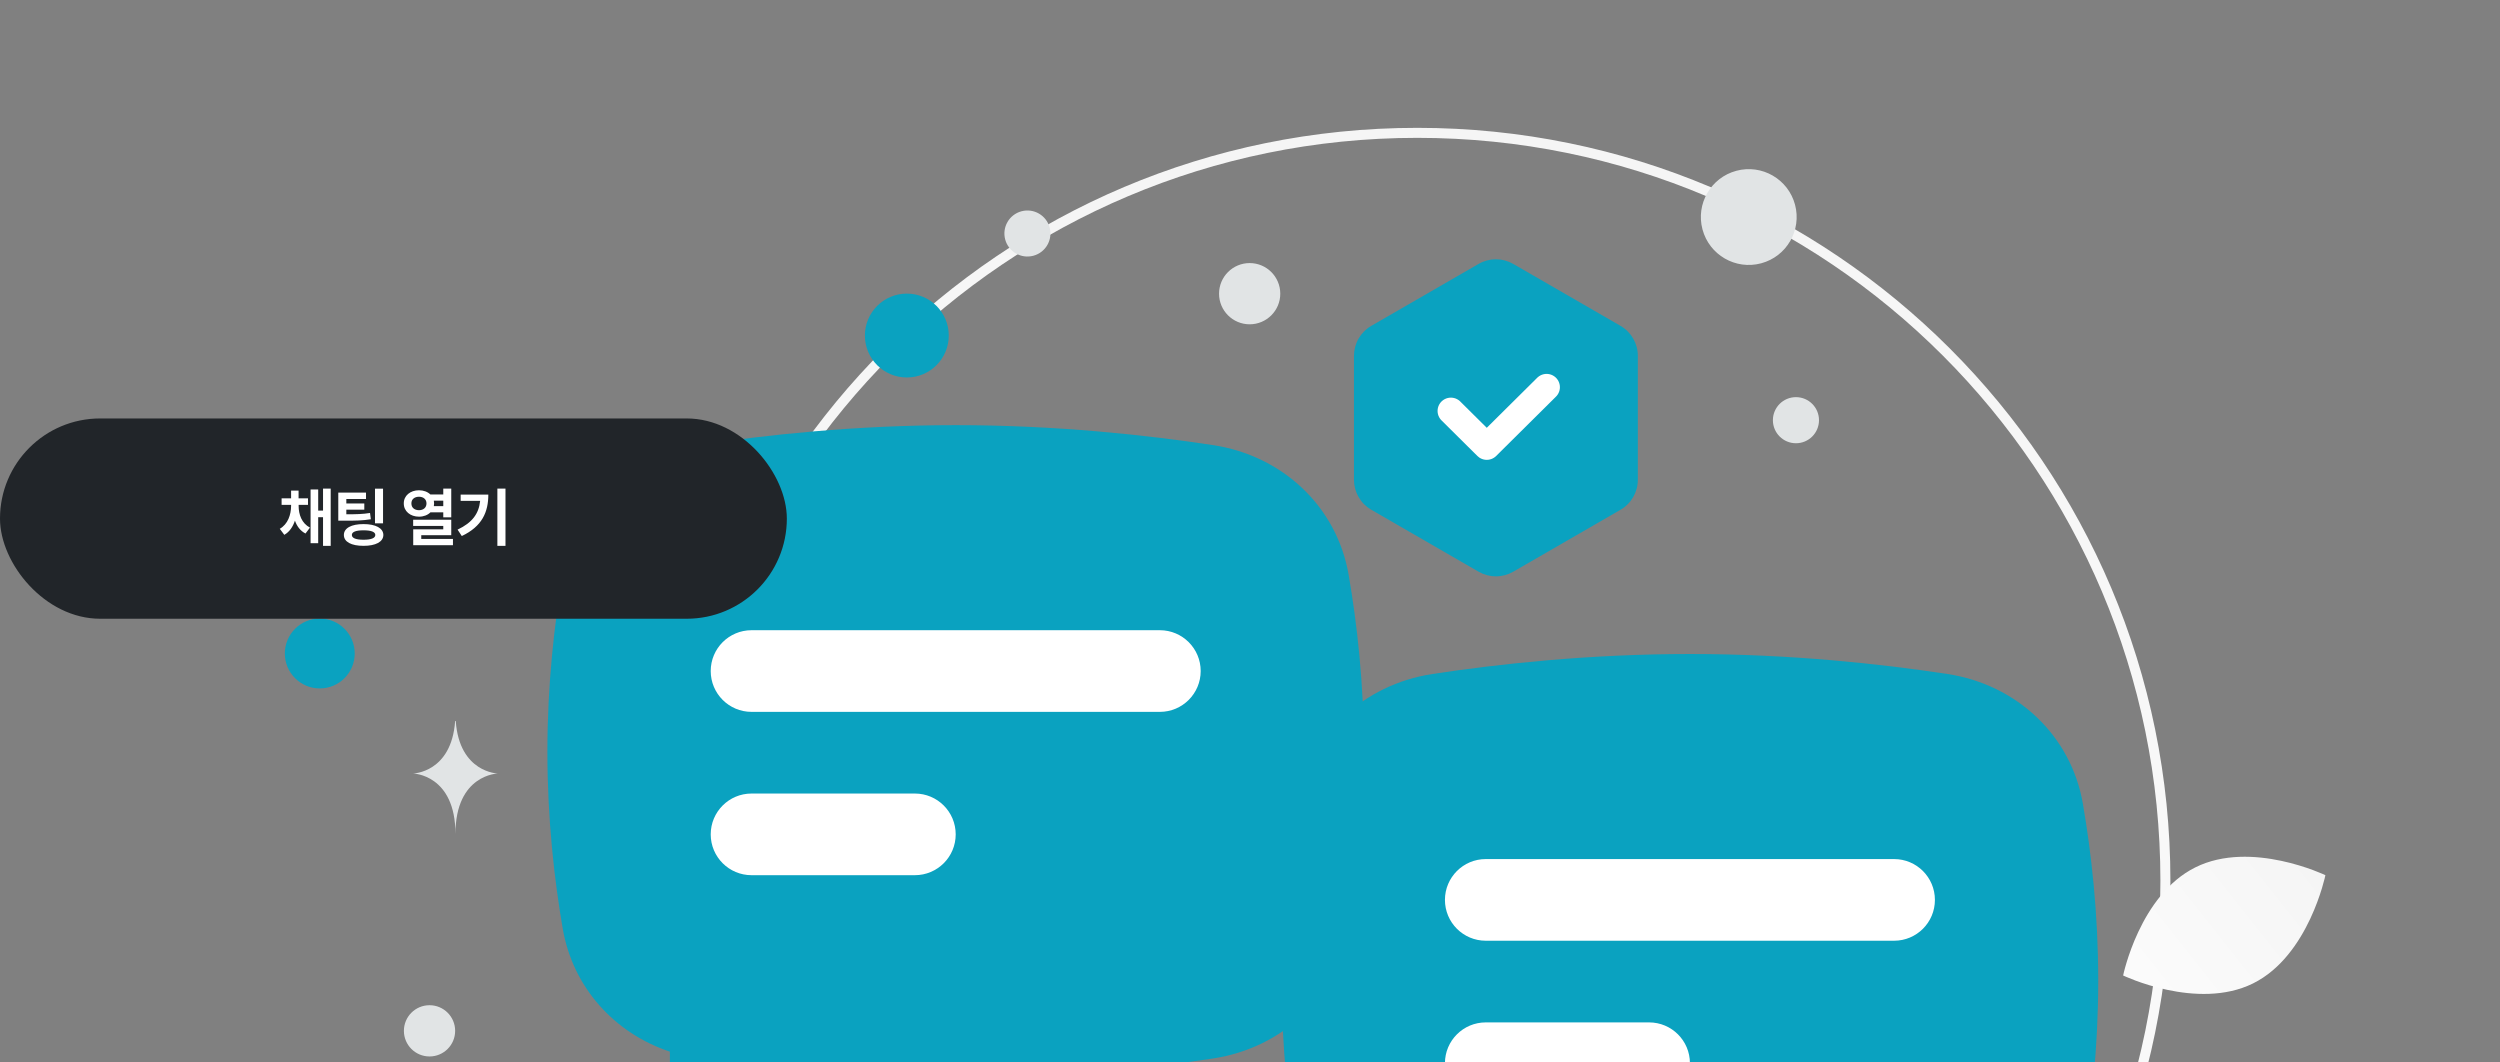 <svg width="699" height="297" viewBox="0 0 699 297" fill="none" xmlns="http://www.w3.org/2000/svg">
<rect x="0" y="0" width="699" height="297" fill="#808080" stroke="none"/>
<g clip-path="url(#clip0_19_763)">
<path d="M396.266 455.508C511.794 455.508 605.448 361.854 605.448 246.326C605.448 130.798 511.794 37.144 396.266 37.144C280.738 37.144 187.084 130.798 187.084 246.326C187.084 361.854 280.738 455.508 396.266 455.508Z" stroke="url(#paint0_linear_19_763)" stroke-width="2.797"/>
<path d="M367.308 222.939V169.588L348.101 138.431L220.912 133.309L169.269 149.955L165.854 214.829L169.269 272.022L193.597 287.387L201.706 328.787L263.593 292.082L325.907 287.387L367.308 265.193V222.939Z" fill="#0AA2C0"/>
<path d="M629.963 274.958C614.351 282.703 593.628 272.745 593.628 272.745C593.628 272.745 598.233 250.234 613.855 242.499C629.468 234.755 650.182 244.703 650.182 244.703C650.182 244.703 645.576 267.213 629.963 274.958Z" fill="url(#paint1_linear_19_763)"/>
<path d="M253.551 82.093C247.076 82.093 241.826 87.342 241.826 93.818C241.826 100.293 247.076 105.543 253.551 105.543C260.027 105.543 265.277 100.293 265.277 93.818C265.277 87.342 260.027 82.093 253.551 82.093Z" fill="#0AA2C0"/>
<path d="M89.409 192.486C84.013 192.486 79.638 188.111 79.638 182.715C79.638 177.318 84.013 172.944 89.409 172.944C94.806 172.944 99.181 177.318 99.181 182.715C99.181 188.111 94.806 192.486 89.409 192.486Z" fill="#0AA2C0"/>
<path d="M544.08 218.189C541.561 218.189 539.52 216.147 539.52 213.629C539.52 211.11 541.561 209.069 544.08 209.069C546.598 209.069 548.64 211.11 548.64 213.629C548.64 216.147 546.598 218.189 544.08 218.189Z" fill="#0AA2C0"/>
<path d="M502.147 123.932C498.587 123.932 495.701 121.047 495.701 117.487C495.701 113.928 498.587 111.042 502.147 111.042C505.706 111.042 508.592 113.928 508.592 117.487C508.592 121.047 505.706 123.932 502.147 123.932Z" fill="#E1E4E5"/>
<path d="M120.096 295.388C116.138 295.388 112.93 292.18 112.93 288.223C112.93 284.265 116.138 281.057 120.096 281.057C124.053 281.057 127.261 284.265 127.261 288.223C127.261 292.18 124.053 295.388 120.096 295.388Z" fill="#E1E4E5"/>
<path d="M293.481 63.625C294.401 67.058 292.364 70.586 288.931 71.506C285.499 72.426 281.97 70.389 281.051 66.956C280.131 63.523 282.168 59.995 285.6 59.075C289.033 58.156 292.561 60.193 293.481 63.625Z" fill="#E1E4E5"/>
<path d="M349.405 90.676C344.678 90.676 340.845 86.844 340.845 82.116C340.845 77.389 344.678 73.556 349.405 73.556C354.133 73.556 357.965 77.389 357.965 82.116C357.965 86.844 354.133 90.676 349.405 90.676Z" fill="#E1E4E5"/>
<path d="M501.888 57.221C503.802 64.365 499.562 71.708 492.418 73.622C485.275 75.536 477.932 71.297 476.017 64.153C474.103 57.009 478.343 49.666 485.486 47.752C492.63 45.837 499.973 50.077 501.888 57.221Z" fill="#E1E4E5"/>
<path d="M127.255 201.599H127.427C128.447 216.051 139.195 216.273 139.195 216.273C139.195 216.273 127.343 216.505 127.343 233.204C127.343 216.505 115.491 216.273 115.491 216.273C115.491 216.273 126.235 216.051 127.255 201.599ZM627.001 315.129H627.154C628.059 328.21 637.596 328.411 637.596 328.411C637.596 328.411 627.079 328.621 627.079 343.734C627.079 328.621 616.563 328.411 616.563 328.411C616.563 328.411 626.096 328.21 627.001 315.129Z" fill="#E1E4E5"/>
<path fill-rule="evenodd" clip-rule="evenodd" d="M210.132 277.573V312.893L267.924 278.743L273.964 278.644C297.983 278.251 319.599 275.832 335.762 273.373C345.962 271.821 353.05 264.703 354.589 255.764C356.725 243.365 358.544 227.656 358.544 210.201C358.544 192.747 356.725 177.038 354.589 164.64C353.05 155.701 345.962 148.582 335.762 147.03C318.084 144.34 293.909 141.703 267.213 141.703C240.518 141.703 216.343 144.34 198.665 147.03C188.466 148.582 181.377 155.701 179.837 164.64C177.702 177.038 175.883 192.747 175.883 210.201C175.883 227.656 177.702 243.365 179.837 255.764C181.175 263.526 186.598 269.747 194.504 272.376L210.132 277.573ZM157.337 160.763C160.649 141.53 175.937 127.393 195.231 124.457C213.718 121.644 239.079 118.87 267.213 118.87C295.348 118.87 320.709 121.644 339.196 124.457C358.491 127.393 373.778 141.53 377.091 160.763C379.4 174.168 381.377 191.196 381.377 210.201C381.377 229.206 379.4 246.235 377.091 259.639C373.778 278.872 358.491 293.011 339.196 295.946C322.284 298.519 299.618 301.06 274.338 301.474L204.524 342.728C196.913 347.225 187.299 341.739 187.299 332.899V294.043C171.848 288.905 160.18 276.149 157.337 259.639C155.028 246.235 153.05 229.206 153.05 210.201C153.05 191.196 155.028 174.168 157.337 160.763Z" fill="#0AA2C0"/>
<path fill-rule="evenodd" clip-rule="evenodd" d="M210.132 176.206C203.827 176.206 198.716 181.318 198.716 187.623C198.716 193.928 203.827 199.039 210.132 199.039H324.295C330.6 199.039 335.712 193.928 335.712 187.623C335.712 181.318 330.6 176.206 324.295 176.206H210.132ZM210.132 221.872C203.827 221.872 198.716 226.983 198.716 233.288C198.716 239.593 203.827 244.704 210.132 244.704H255.797C262.102 244.704 267.213 239.593 267.213 233.288C267.213 226.983 262.102 221.872 255.797 221.872H210.132Z" fill="white"/>
<path d="M372.541 286.301V232.951L391.748 201.793L518.936 196.672L570.58 213.317L573.994 278.192L570.58 335.384L546.252 350.749L538.142 392.149L476.255 355.444L413.942 350.749L372.541 328.555V286.301Z" fill="#0AA2C0"/>
<path fill-rule="evenodd" clip-rule="evenodd" d="M529.586 341.563V376.882L471.794 342.732L465.753 342.634C441.734 342.24 420.118 339.822 403.956 337.363C393.755 335.81 386.668 328.691 385.128 319.752C382.992 307.354 381.173 291.645 381.173 274.191C381.173 256.736 382.992 241.028 385.128 228.629C386.668 219.69 393.755 212.571 403.956 211.02C421.633 208.329 445.809 205.693 472.504 205.693C499.199 205.693 523.374 208.329 541.052 211.02C551.252 212.571 558.34 219.69 559.88 228.629C562.015 241.028 563.834 256.736 563.834 274.191C563.834 291.645 562.015 307.354 559.88 319.752C558.542 327.515 553.12 333.737 545.213 336.366L529.586 341.563ZM582.38 224.753C579.068 205.52 563.78 191.382 544.487 188.447C526 185.633 500.638 182.86 472.504 182.86C444.369 182.86 419.008 185.633 400.521 188.447C381.227 191.382 365.939 205.52 362.626 224.753C360.318 238.157 358.34 255.186 358.34 274.191C358.34 293.196 360.318 310.224 362.626 323.629C365.939 342.862 381.227 356.999 400.521 359.936C417.433 362.509 440.1 365.049 465.379 365.463L535.194 406.718C542.804 411.214 552.418 405.729 552.418 396.889V358.032C567.87 352.894 579.537 340.138 582.38 323.629C584.689 310.224 586.667 293.196 586.667 274.191C586.667 255.186 584.689 238.157 582.38 224.753Z" fill="#0AA2C0"/>
<path fill-rule="evenodd" clip-rule="evenodd" d="M415.422 240.195C409.117 240.195 404.006 245.307 404.006 251.612C404.006 257.917 409.117 263.028 415.422 263.028H529.586C535.89 263.028 541.002 257.917 541.002 251.612C541.002 245.307 535.89 240.195 529.586 240.195H415.422ZM415.422 285.861C409.117 285.861 404.006 290.972 404.006 297.277C404.006 303.582 409.117 308.694 415.422 308.694H461.088C467.393 308.694 472.504 303.582 472.504 297.277C472.504 290.972 467.393 285.861 461.088 285.861H415.422Z" fill="white"/>
<path d="M413.417 73.788C414.888 72.939 416.556 72.492 418.255 72.492C419.953 72.492 421.621 72.939 423.092 73.788L453.103 91.115C454.574 91.964 455.795 93.186 456.644 94.656C457.494 96.127 457.941 97.796 457.94 99.494V134.148C457.94 137.604 456.097 140.798 453.103 142.527L423.092 159.853C421.621 160.703 419.953 161.15 418.255 161.15C416.556 161.15 414.888 160.703 413.417 159.853L383.406 142.527C381.935 141.677 380.714 140.456 379.865 138.985C379.016 137.515 378.569 135.846 378.569 134.148V99.494C378.569 97.796 379.016 96.127 379.865 94.657C380.714 93.186 381.935 91.964 383.406 91.115L413.417 73.788Z" fill="#0AA2C0"/>
<path d="M432.429 108.26L415.701 124.853L405.665 114.898" stroke="white" stroke-width="7.441" stroke-linecap="round" stroke-linejoin="round"/>
<rect y="117" width="220" height="56" rx="28" fill="#212529"/>
<path d="M83.499 141.455C83.499 143.863 84.361 146.307 86.663 147.52L85.415 149.172C83.974 148.434 83.016 147.142 82.462 145.568C81.9 147.282 80.942 148.715 79.492 149.541L78.226 147.854C80.493 146.553 81.372 143.934 81.39 141.455V141.156H78.736V139.328H81.39V137.166H83.482V139.328H86.118V141.156H83.499V141.455ZM92.464 136.621V152.617H90.32V144.602H88.966V151.879H86.839V136.85H88.966V142.773H90.32V136.621H92.464ZM102.335 137.729V139.521H96.833V140.77H101.86V142.51H96.833V143.793C99.645 143.793 101.429 143.758 103.46 143.424L103.688 145.182C101.403 145.551 99.382 145.604 95.954 145.586H94.583V137.729H102.335ZM107.098 136.639V146.324H104.848V136.639H107.098ZM101.649 146.535C105.024 146.535 107.169 147.66 107.186 149.576C107.169 151.51 105.024 152.617 101.649 152.617C98.221 152.617 96.147 151.51 96.147 149.576C96.147 147.66 98.221 146.535 101.649 146.535ZM101.649 148.275C99.504 148.275 98.379 148.715 98.379 149.576C98.379 150.455 99.504 150.912 101.649 150.912C103.776 150.912 104.936 150.455 104.936 149.576C104.936 148.715 103.776 148.275 101.649 148.275ZM117.154 137.078C118.446 137.078 119.571 137.518 120.335 138.256H123.939V136.621H126.171V144.637H123.939V143.248H120.353C119.597 144.013 118.463 144.461 117.154 144.461C114.71 144.461 112.882 142.932 112.9 140.752C112.882 138.59 114.71 137.078 117.154 137.078ZM117.154 138.889C115.906 138.889 115.009 139.592 115.027 140.752C115.009 141.947 115.906 142.65 117.154 142.65C118.367 142.65 119.245 141.947 119.245 140.752C119.245 139.592 118.367 138.889 117.154 138.889ZM126.171 145.322V149.646H117.786V150.684H126.646V152.441H115.536V147.994H123.939V147.045H115.519V145.322H126.171ZM121.302 139.996C121.346 140.233 121.372 140.488 121.372 140.752C121.372 141.016 121.346 141.271 121.302 141.508H123.939V139.996H121.302ZM141.333 136.621V152.617H139.065V136.621H141.333ZM136.534 138.291C136.534 143.143 134.829 147.168 129.116 149.875L127.938 148.082C132.069 146.131 133.888 143.6 134.249 140.049H128.8V138.291H136.534Z" fill="white"/>
</g>
<defs>
<linearGradient id="paint0_linear_19_763" x1="405.235" y1="692.501" x2="392.264" y2="-421.607" gradientUnits="userSpaceOnUse">
<stop stop-color="white"/>
<stop offset="1" stop-color="#EEEEEE"/>
</linearGradient>
<linearGradient id="paint1_linear_19_763" x1="570.008" y1="299.117" x2="698.784" y2="197.254" gradientUnits="userSpaceOnUse">
<stop stop-color="white"/>
<stop offset="1" stop-color="#EEEEEE"/>
</linearGradient>
<clipPath id="clip0_19_763">
<rect width="738" height="492" fill="white"/>
</clipPath>
</defs>
</svg>
